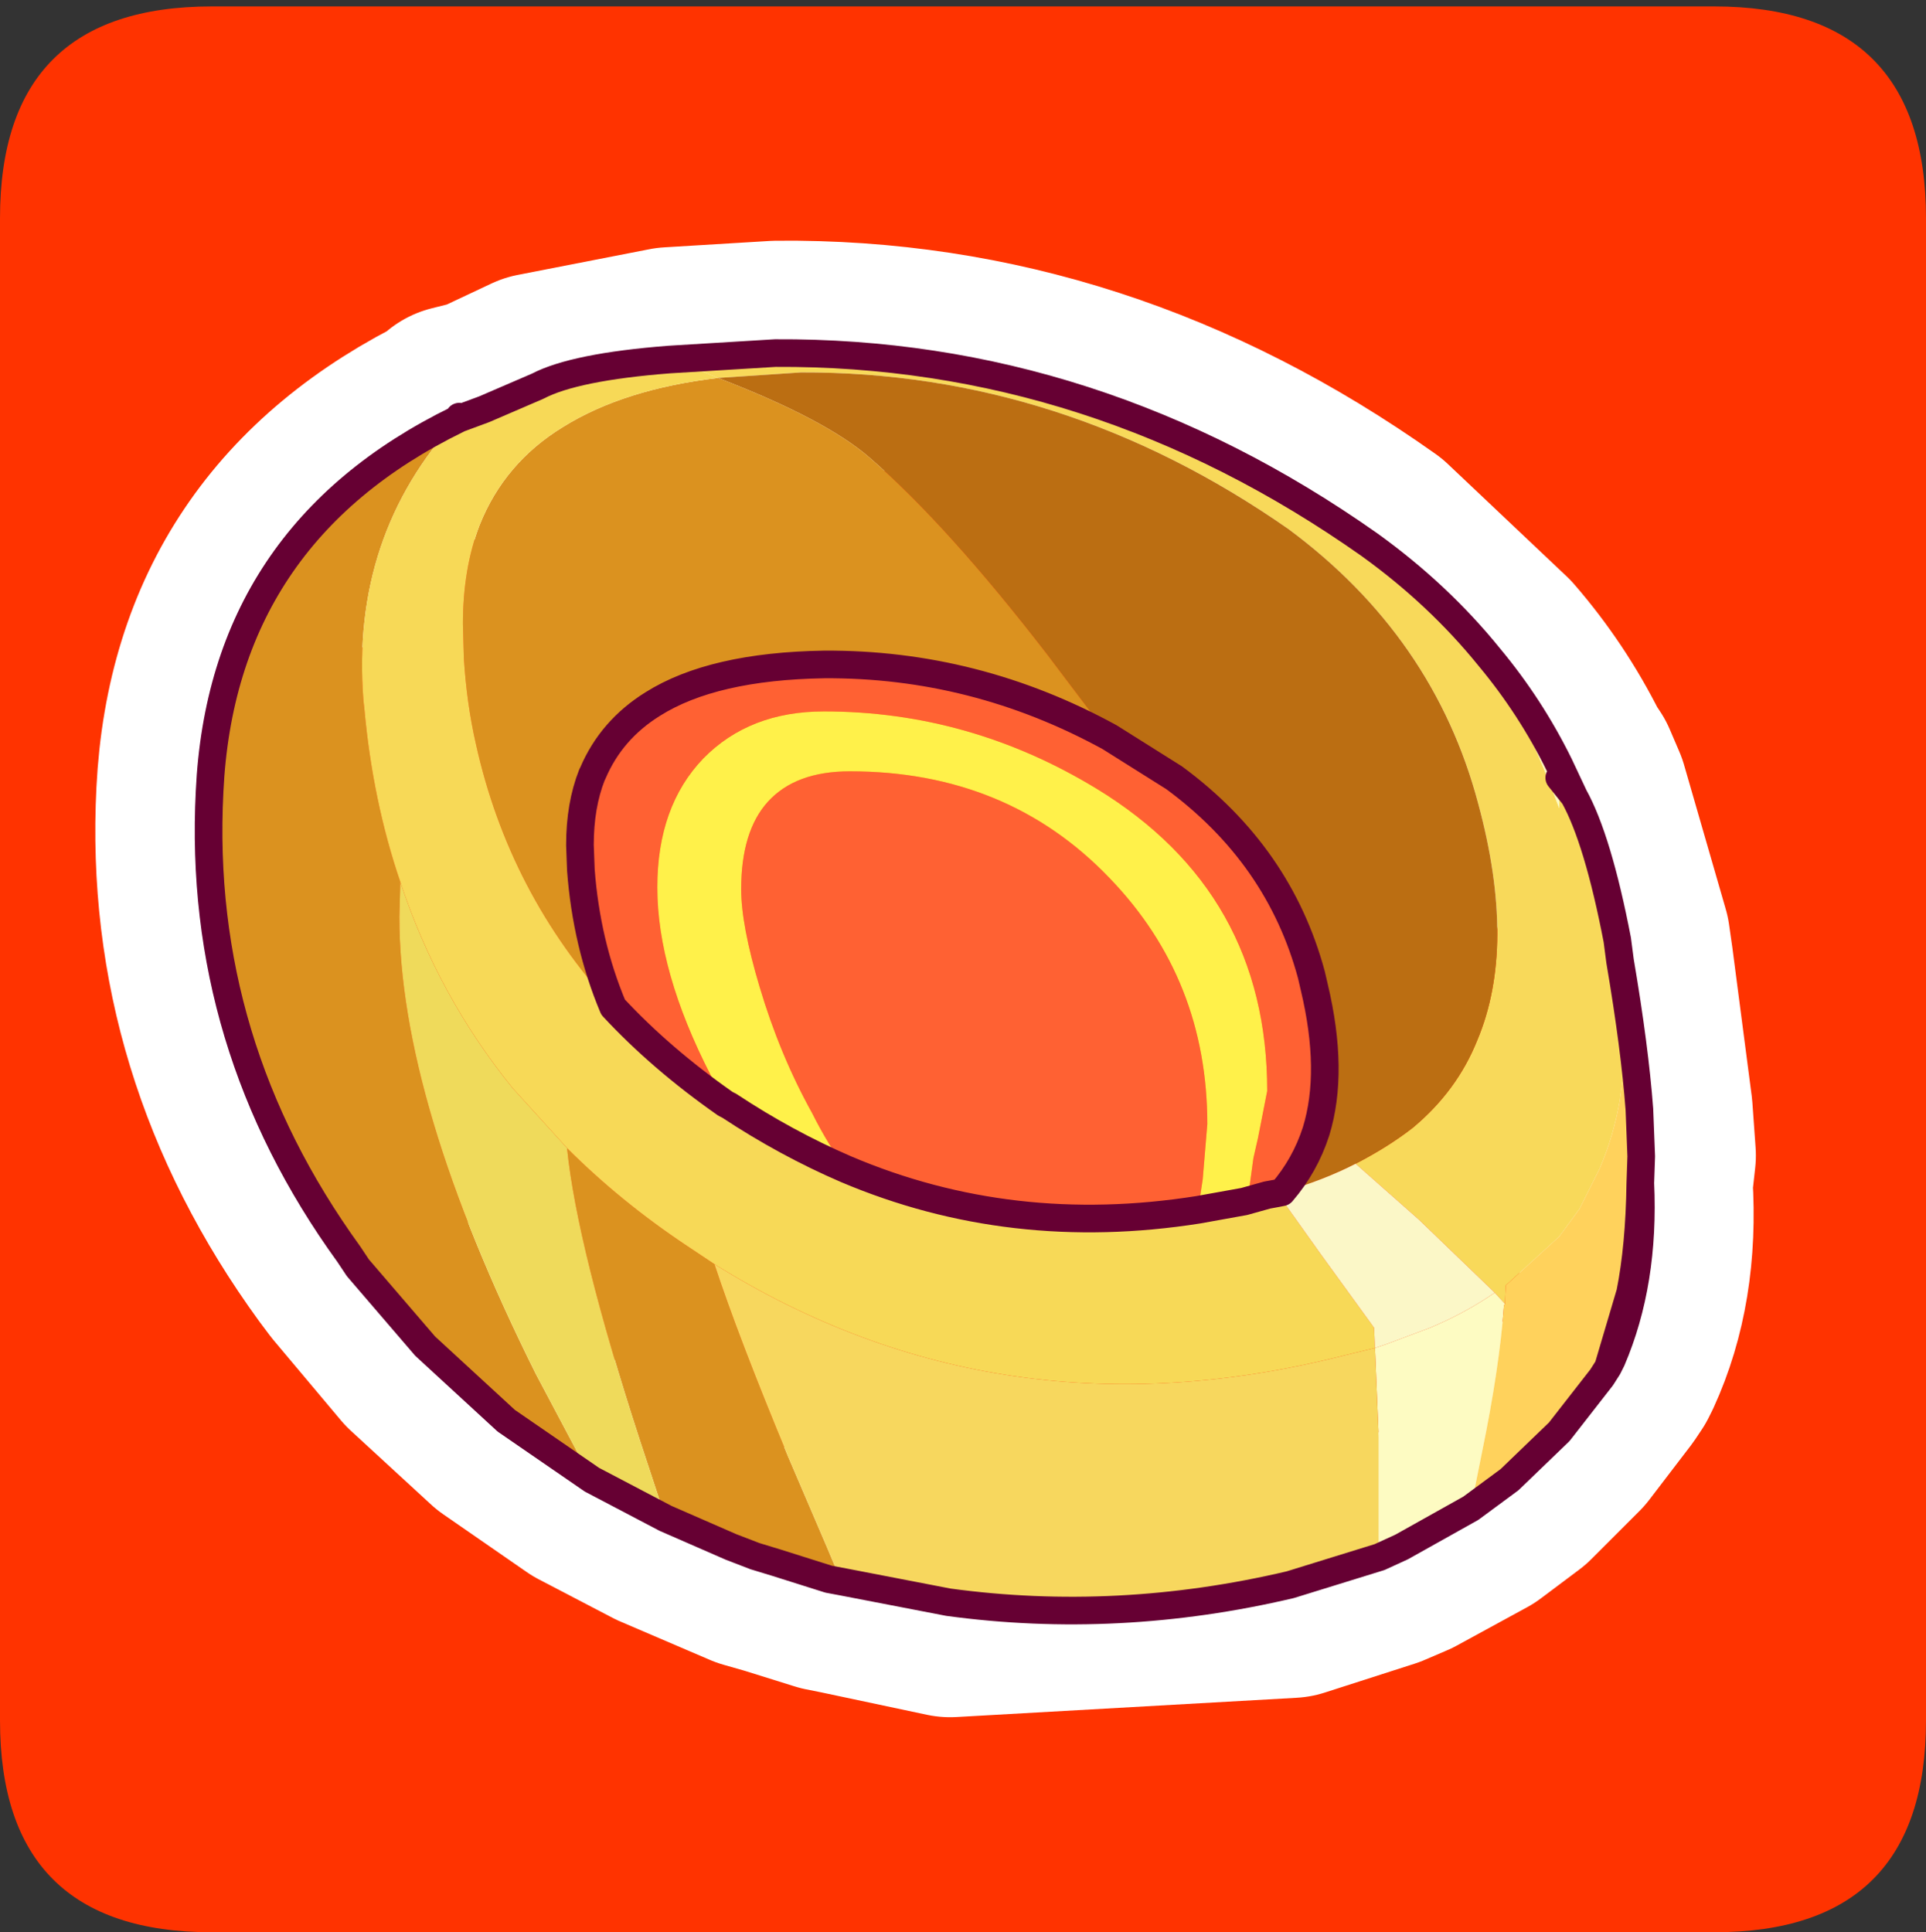 <?xml version="1.0" encoding="UTF-8" standalone="no"?>
<svg xmlns:ffdec="https://www.free-decompiler.com/flash" xmlns:xlink="http://www.w3.org/1999/xlink" ffdec:objectType="frame" height="30.1px" width="30.0px" xmlns="http://www.w3.org/2000/svg">
  <rect width="100%" height="100%" fill="#333333" stroke="none"/>
  <g transform="matrix(1.0, 0.0, 0.0, 1.0, 0.0, 0.0)">
    <use ffdec:characterId="1" height="30.0" transform="matrix(1.0, 0.0, 0.0, 1.0, 0.0, 0.0)" width="30.0" xlink:href="#shape0"/>
    <use ffdec:characterId="5" height="30.0" transform="matrix(1.0, 0.0, 0.0, 1.0, 0.0, 0.1)" width="30.0" xlink:href="#sprite0"/>
  </g>
  <defs>
    <g id="shape0" transform="matrix(1.0, 0.0, 0.0, 1.0, 0.0, 0.0)">
      <path d="M0.0 0.0 L30.0 0.0 30.0 30.0 0.0 30.0 0.0 0.0" fill="#33cc66" fill-opacity="0.0" fill-rule="evenodd" stroke="none"/>
    </g>
    <g id="sprite0" transform="matrix(1.0, 0.0, 0.0, 1.0, 0.0, 0.0)">
      <use ffdec:characterId="2" height="30.0" transform="matrix(1.0, 0.0, 0.0, 1.0, 0.0, 0.0)" width="30.0" xlink:href="#shape1"/>
      <use ffdec:characterId="4" height="69.75" transform="matrix(0.287, 0.0, 0.0, 0.287, 3.035, 5.185)" width="79.25" xlink:href="#sprite1"/>
    </g>
    <g id="shape1" transform="matrix(1.0, 0.0, 0.0, 1.0, 0.0, 0.0)">
      <path d="M26.7 0.0 Q30.0 0.0 30.0 3.3 L30.0 26.7 Q30.0 30.0 26.7 30.0 L3.3 30.0 Q0.0 30.0 0.0 26.7 L0.0 3.3 Q0.0 0.0 3.3 0.0 L26.7 0.0" fill="#ff3300" fill-rule="evenodd" stroke="none"/>
      <path d="M23.2 10.15 L21.35 8.4 Q17.05 5.35 12.1 5.4 L10.45 5.5 8.4 5.9 7.55 6.3 7.15 6.4 7.15 6.45 Q3.45 8.25 3.25 12.25 3.05 16.15 5.45 19.45 L5.6 19.65 6.65 20.9 7.9 22.05 9.2 22.95 10.35 23.55 11.4 24.0 11.75 24.15 12.1 24.25 12.9 24.5 13.15 24.55 14.8 24.9 20.1 24.6 21.5 24.15 21.85 24.0 22.95 23.4 23.55 22.95 24.3 22.2 24.95 21.35 25.05 21.2 25.4 20.05 25.55 18.35 25.6 17.9 25.55 17.2 25.25 14.9 25.2 14.55 24.55 12.3 24.4 11.95 24.3 11.8 Q23.85 10.9 23.2 10.15 M25.05 21.2 L25.1 21.1 Q25.65 19.9 25.55 18.35" fill="none" stroke="#ffffff" stroke-linecap="round" stroke-linejoin="round" stroke-width="3.5"/>
    </g>
    <g id="sprite1" transform="matrix(1.0, 0.0, 0.0, 1.0, 0.75, 0.75)">
      <use ffdec:characterId="3" height="69.75" transform="matrix(1.0, 0.0, 0.0, 1.0, -0.75, -0.75)" width="79.25" xlink:href="#shape2"/>
    </g>
    <g id="shape2" transform="matrix(1.0, 0.0, 0.0, 1.0, 0.75, 0.75)">
      <path d="M69.5 16.5 Q71.75 20.45 73.3 24.7 L73.3 23.05 74.1 24.05 Q75.4 26.4 76.45 31.85 L76.6 33.0 Q77.4 37.7 77.65 41.05 L77.75 43.6 77.7 45.05 77.6 43.55 77.25 40.8 76.85 38.65 76.6 40.45 76.6 40.5 Q76.25 42.5 75.5 44.25 L74.45 46.35 74.4 46.45 73.3 47.95 70.4 50.6 70.35 51.6 69.8 51.0 65.7 47.05 62.25 44.0 Q64.0 43.1 65.35 42.05 67.75 40.05 68.85 37.3 71.0 32.2 68.9 24.45 66.5 15.4 58.6 9.55 46.35 1.0 32.15 1.05 L27.65 1.35 25.35 0.4 25.0 0.35 30.75 0.0 Q48.1 -0.1 63.0 10.4 66.75 13.1 69.5 16.5" fill="#f8d95a" fill-rule="evenodd" stroke="none"/>
      <path d="M73.3 23.05 L73.3 24.7 Q71.75 20.45 69.5 16.5 71.75 19.2 73.3 22.35 L73.3 23.05 M69.8 51.0 L70.35 51.6 70.3 51.7 Q70.05 55.1 69.1 59.7 L68.5 62.7 64.75 64.8 63.55 65.35 63.5 64.8 63.5 58.85 63.3 54.0 63.9 53.8 66.3 52.9 Q68.2 52.1 69.8 51.0" fill="#fdfbc2" fill-rule="evenodd" stroke="none"/>
      <path d="M48.9 20.85 L52.4 23.05 Q58.1 27.25 59.85 33.75 L60.0 34.4 Q61.1 39.0 60.1 42.25 59.5 44.1 58.25 45.55 L58.0 45.6 57.45 45.7 56.2 46.05 56.4 45.9 56.7 43.7 56.95 42.6 57.45 40.05 Q57.45 29.3 48.2 23.65 41.3 19.45 33.4 19.45 29.35 19.45 26.85 22.0 24.35 24.6 24.35 29.0 24.35 33.55 27.25 39.2 L28.05 40.75 Q24.55 38.3 21.95 35.5 20.5 32.05 20.2 28.05 L20.15 26.7 Q20.15 24.55 20.8 22.9 L20.85 22.8 Q21.85 20.45 24.1 19.05 27.35 17.0 33.4 16.9 41.6 16.85 48.9 20.85 M34.6 44.3 Q33.6 42.95 32.75 41.25 31.0 38.1 29.9 34.4 28.9 31.05 28.9 29.1 28.9 25.95 30.35 24.35 31.85 22.7 34.8 22.7 43.35 22.7 48.9 28.5 54.2 34.0 54.2 41.85 L53.95 44.85 53.7 46.5 Q43.55 48.1 34.6 44.3" fill="#ff6133" fill-rule="evenodd" stroke="none"/>
      <path d="M27.65 1.35 L32.15 1.05 Q46.35 1.0 58.6 9.55 66.5 15.4 68.9 24.45 71.0 32.2 68.85 37.3 67.75 40.05 65.35 42.05 64.0 43.1 62.25 44.0 60.5 44.9 58.25 45.55 59.5 44.1 60.1 42.25 61.1 39.0 60.0 34.4 L59.85 33.75 Q58.1 27.25 52.4 23.05 L48.9 20.85 45.5 16.35 Q40.1 9.35 35.9 5.7 33.5 3.6 27.65 1.35" fill="#bb6e12" fill-rule="evenodd" stroke="none"/>
      <path d="M48.9 20.85 Q41.6 16.85 33.4 16.9 27.35 17.0 24.1 19.05 21.85 20.45 20.85 22.8 L20.8 22.9 Q20.15 24.55 20.15 26.7 L20.2 28.05 Q20.5 32.05 21.95 35.5 16.3 29.35 14.5 21.2 14.0 19.0 13.85 16.55 L13.8 14.7 Q13.8 11.7 14.7 9.35 16.05 5.95 19.25 4.0 22.55 1.95 27.65 1.35 33.5 3.6 35.9 5.7 40.1 9.35 45.5 16.35 L48.9 20.85 M13.5 3.6 Q7.7 9.9 8.4 18.85 L8.45 19.3 Q8.9 24.3 10.4 28.7 L10.35 30.6 Q10.35 40.55 17.75 55.4 L20.8 61.15 16.15 57.95 11.75 53.9 8.1 49.65 7.6 48.9 Q-0.65 37.5 0.05 23.8 0.7 9.85 13.5 3.6 M19.45 43.15 Q22.35 46.05 25.95 48.45 L27.45 49.45 Q28.75 53.4 31.45 59.9 L33.55 64.8 33.95 65.75 34.45 66.7 33.65 66.55 30.8 65.65 29.65 65.3 28.35 64.8 24.8 63.25 23.4 59.0 Q20.0 48.55 19.45 43.15" fill="#db921f" fill-rule="evenodd" stroke="none"/>
      <path d="M28.05 40.75 L27.25 39.2 Q24.35 33.55 24.35 29.0 24.35 24.6 26.85 22.0 29.35 19.45 33.4 19.45 41.3 19.45 48.2 23.65 57.45 29.3 57.45 40.05 L56.95 42.6 56.7 43.7 56.4 45.9 56.2 46.05 53.7 46.5 53.95 44.85 54.2 41.85 Q54.2 34.0 48.9 28.5 43.35 22.7 34.8 22.7 31.85 22.7 30.35 24.35 28.9 25.95 28.9 29.1 28.9 31.05 29.9 34.4 31.0 38.1 32.75 41.25 33.6 42.95 34.6 44.3 31.35 42.9 28.25 40.85 L28.05 40.75" fill="#fff14a" fill-rule="evenodd" stroke="none"/>
      <path d="M25.0 0.35 L25.35 0.4 27.65 1.35 Q22.55 1.95 19.25 4.0 16.05 5.95 14.7 9.35 13.8 11.7 13.8 14.7 L13.85 16.55 Q14.0 19.0 14.5 21.2 16.3 29.35 21.95 35.5 24.55 38.3 28.05 40.75 L28.25 40.85 Q31.35 42.9 34.6 44.3 43.55 48.1 53.7 46.5 L56.2 46.05 57.45 45.7 58.0 45.6 60.35 48.9 63.25 52.9 63.3 54.0 61.65 54.4 Q43.0 59.15 27.45 49.45 L25.95 48.45 Q22.35 46.05 19.45 43.15 L16.5 39.9 Q12.45 34.9 10.4 28.7 8.9 24.3 8.45 19.3 L8.4 18.85 Q7.7 9.9 13.5 3.6 L13.6 3.45 13.6 3.55 14.95 3.05 17.85 1.8 Q19.85 0.75 25.0 0.35 M13.5 3.6 L13.6 3.55 13.5 3.6" fill="#f7d957" fill-rule="evenodd" stroke="none"/>
      <path d="M62.25 44.0 L65.7 47.05 69.8 51.0 Q68.2 52.1 66.3 52.9 L63.9 53.8 63.3 54.0 63.25 52.9 60.35 48.9 58.0 45.6 58.25 45.55 Q60.5 44.9 62.25 44.0" fill="#fbf7c7" fill-rule="evenodd" stroke="none"/>
      <path d="M70.35 51.6 L70.4 50.6 73.3 47.95 74.4 46.45 74.45 46.35 75.5 44.25 Q76.25 42.5 76.6 40.5 L76.6 40.45 76.85 38.65 77.25 40.8 77.6 43.55 77.7 45.05 Q77.65 48.5 77.15 51.0 L75.95 55.05 75.6 55.6 73.3 58.55 70.6 61.15 68.5 62.7 69.1 59.7 Q70.05 55.1 70.3 51.7 L70.35 51.6" fill="#ffd25c" fill-rule="evenodd" stroke="none"/>
      <path d="M10.4 28.7 Q12.45 34.9 16.5 39.9 L19.45 43.15 Q20.0 48.55 23.4 59.0 L24.8 63.25 20.8 61.15 17.75 55.4 Q10.35 40.55 10.35 30.6 L10.4 28.7" fill="#efda5b" fill-rule="evenodd" stroke="none"/>
      <path d="M27.45 49.45 Q43.0 59.15 61.65 54.4 L63.3 54.0 63.5 58.85 63.5 64.8 63.55 65.35 58.7 66.85 Q49.35 69.05 40.15 67.8 L34.45 66.7 33.95 65.75 33.55 64.8 31.45 59.9 Q28.75 53.4 27.45 49.45" fill="#f7d75e" fill-rule="evenodd" stroke="none"/>
      <path d="M69.5 16.5 Q66.75 13.1 63.0 10.4 48.1 -0.1 30.75 0.0 L25.0 0.35 Q19.85 0.75 17.85 1.8 L14.95 3.05 13.6 3.55 13.5 3.6 Q0.7 9.85 0.05 23.8 -0.65 37.5 7.6 48.9 L8.1 49.65 11.75 53.9 16.15 57.95 20.8 61.15 24.8 63.25 28.35 64.8 29.65 65.3 30.8 65.65 33.65 66.55 34.45 66.7 40.15 67.8 Q49.35 69.05 58.7 66.85 L63.55 65.35 64.75 64.8 68.5 62.7 70.6 61.15 73.3 58.55 75.6 55.6 75.95 55.05 76.15 54.65 Q77.95 50.45 77.7 45.05 L77.75 43.6 77.65 41.05 Q77.4 37.7 76.6 33.0 L76.45 31.85 Q75.4 26.4 74.1 24.05 L73.3 23.05 M73.3 22.35 Q71.75 19.2 69.5 16.5 M74.1 24.05 L73.3 22.35 M58.25 45.55 Q59.5 44.1 60.1 42.25 61.1 39.0 60.0 34.4 L59.85 33.75 Q58.1 27.25 52.4 23.05 L48.9 20.85 Q41.6 16.85 33.4 16.9 27.35 17.0 24.1 19.05 21.85 20.45 20.85 22.8 L20.8 22.9 Q20.15 24.55 20.15 26.7 L20.2 28.05 Q20.5 32.05 21.95 35.5 24.55 38.3 28.05 40.75 L28.25 40.85 Q31.35 42.9 34.6 44.3 43.55 48.1 53.7 46.5 L56.2 46.05 57.45 45.7 58.0 45.6 58.25 45.55 M13.6 3.45 L13.6 3.55 M77.7 45.05 Q77.65 48.5 77.15 51.0 L75.95 55.05" fill="none" stroke="#660033" stroke-linecap="round" stroke-linejoin="round" stroke-width="1.5"/>
    </g>
  </defs>
</svg>
